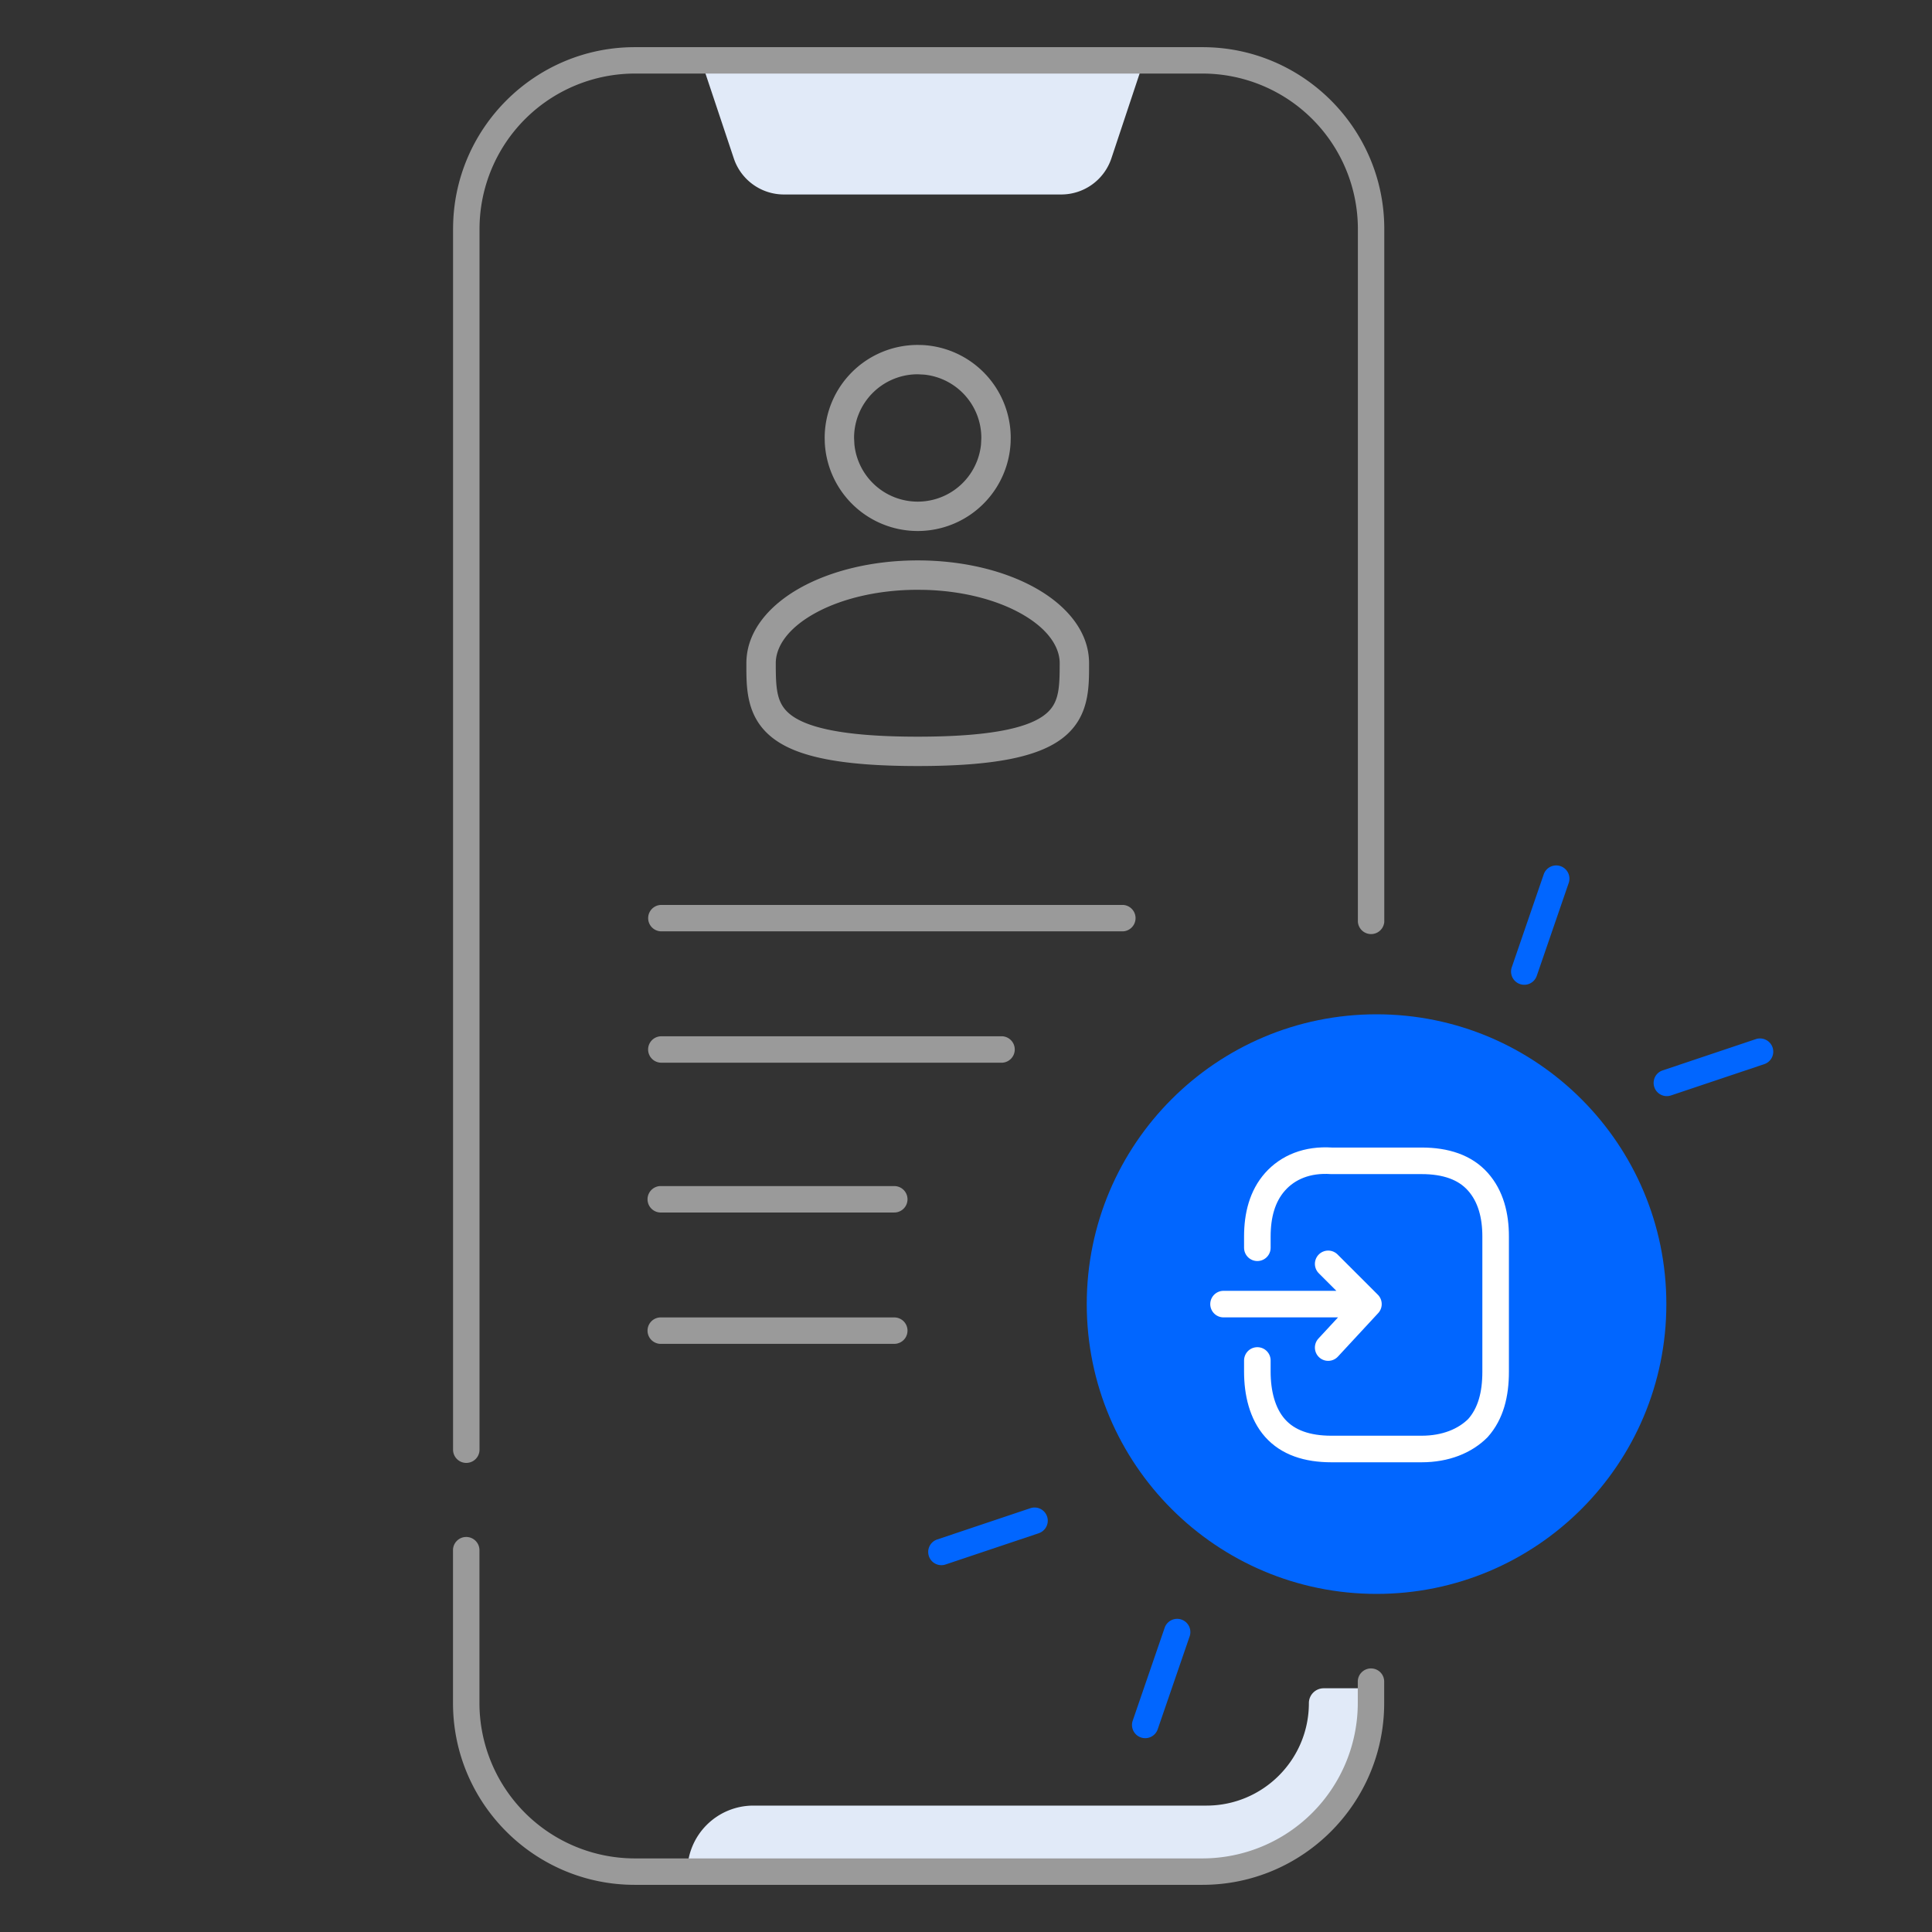 <svg xmlns="http://www.w3.org/2000/svg" width="80" height="80" fill="none"><rect width="100%" height="100%" fill="#333333" stroke="none"/><path fill="#E1EAF8" d="M54.813 69.908a.614.614 0 0 0-.615.614c0 2.344-1.9 4.244-4.243 4.244h-18.76a2.735 2.735 0 0 0-2.734 2.734h21.494a6.978 6.978 0 0 0 6.978-6.978v-.614h-2.12ZM43.944 8.053H32.46c-.94 0-1.777-.601-2.075-1.495L29.03 2.5h18.34L46.02 6.558a2.19 2.19 0 0 1-2.075 1.495Z"/><path fill="#0166FF" d="M43.013 63.487a.545.545 0 1 0-.347-1.036l-3.858 1.295a.544.544 0 0 0-.344.692.545.545 0 0 0 .691.344l3.858-1.294ZM47.515 71.966a.547.547 0 0 0 .423-.36l1.323-3.848a.547.547 0 1 0-1.035-.356l-1.323 3.848a.547.547 0 0 0 .612.716ZM68.847 44.323a.539.539 0 0 0-.363.414.545.545 0 0 0 .71.622l3.857-1.294a.545.545 0 0 0 .07-1.008.545.545 0 0 0-.417-.029l-3.857 1.295ZM64.345 35.844a.547.547 0 0 0-.423.361l-1.323 3.848a.547.547 0 1 0 1.035.355l1.323-3.847a.547.547 0 0 0-.612-.717Z"/><path fill="#9A9A9A" d="M56.223 69.633c0-.302.246-.547.547-.547.303 0 .547.244.546.547v.889c0 4.148-3.375 7.525-7.525 7.525H26.283c-4.149 0-7.525-3.375-7.525-7.525v-6.308a.548.548 0 1 1 1.095 0v6.308a6.439 6.439 0 0 0 6.431 6.431h23.508a6.439 6.439 0 0 0 6.431-6.431v-.89ZM27.386 38.565h19.12a.548.548 0 0 0 0-1.094h-19.12a.547.547 0 0 0 0 1.094ZM27.384 44.004h14.12a.548.548 0 0 0 0-1.094h-14.12a.547.547 0 0 0 0 1.094Zm9.647 5.109h-9.703a.548.548 0 0 0 0 1.094h9.703a.547.547 0 0 0 0-1.094Zm0 5.439h-9.703a.548.548 0 0 0 0 1.094h9.703a.547.547 0 0 0 0-1.094Z"/><path fill="#9A9A9A" d="M18.76 9.478v50.55a.548.548 0 1 0 1.096 0V9.477a6.439 6.439 0 0 1 6.431-6.431h23.508a6.439 6.439 0 0 1 6.432 6.431v28.694a.548.548 0 0 0 1.093 0V9.478c0-4.148-3.375-7.525-7.525-7.525h-23.51c-4.148 0-7.524 3.375-7.524 7.525Z"/><path fill="#9A9A9A" d="M38.001 23.205c1.876 0 3.604.427 4.885 1.148 1.262.71 2.21 1.785 2.21 3.11v.082c0 .942.002 2.125-1.035 2.97-.51.415-1.224.71-2.189.906-.967.196-2.228.299-3.87.299-1.643 0-2.904-.103-3.871-.299-.965-.195-1.68-.49-2.19-.906-1.037-.845-1.036-2.028-1.035-2.97v-.082c0-1.325.949-2.4 2.21-3.11 1.281-.72 3.01-1.148 4.885-1.148Zm0 1.217c-1.706 0-3.221.39-4.288.99-1.086.611-1.59 1.36-1.59 2.051 0 1.06.032 1.657.586 2.108.3.245.803.484 1.663.658.857.173 2.029.275 3.63.275 1.6 0 2.772-.102 3.629-.275.86-.174 1.362-.413 1.662-.658.485-.394.57-.9.584-1.732l.003-.376c0-.69-.504-1.44-1.59-2.05-1-.564-2.395-.942-3.971-.987L38 24.422Zm2.634-6.29a2.635 2.635 0 0 0-2.365-2.62l-.27-.014a2.635 2.635 0 0 0-2.635 2.635l.014.27a2.635 2.635 0 0 0 5.243 0l.013-.27Zm1.212.2a3.852 3.852 0 0 1-7.694 0l-.005-.2A3.852 3.852 0 0 1 38 14.283l.198.004a3.852 3.852 0 0 1 3.654 3.847l-.005.198Z"/><path fill="#0166FF" fill-rule="evenodd" d="M57 66c6.627 0 12-5.373 12-12s-5.373-12-12-12-12 5.373-12 12 5.373 12 12 12Z" clip-rule="evenodd"/><path stroke="#fff" stroke-linecap="round" stroke-linejoin="round" stroke-width="1.1" d="M52.064 51.667V51.2c0-.866.2-1.666.733-2.266.534-.6 1.334-.934 2.334-.867h3.733c1 0 1.8.267 2.333.867.534.6.734 1.4.734 2.266v5.6c0 .934-.2 1.734-.734 2.334-.533.533-1.333.866-2.333.866h-3.733c-1 0-1.8-.266-2.334-.866-.533-.6-.733-1.467-.733-2.334v-.466m4.6-2.334h-6m6 0-1.667-1.666M56.664 54l-1.667 1.8"/></svg>